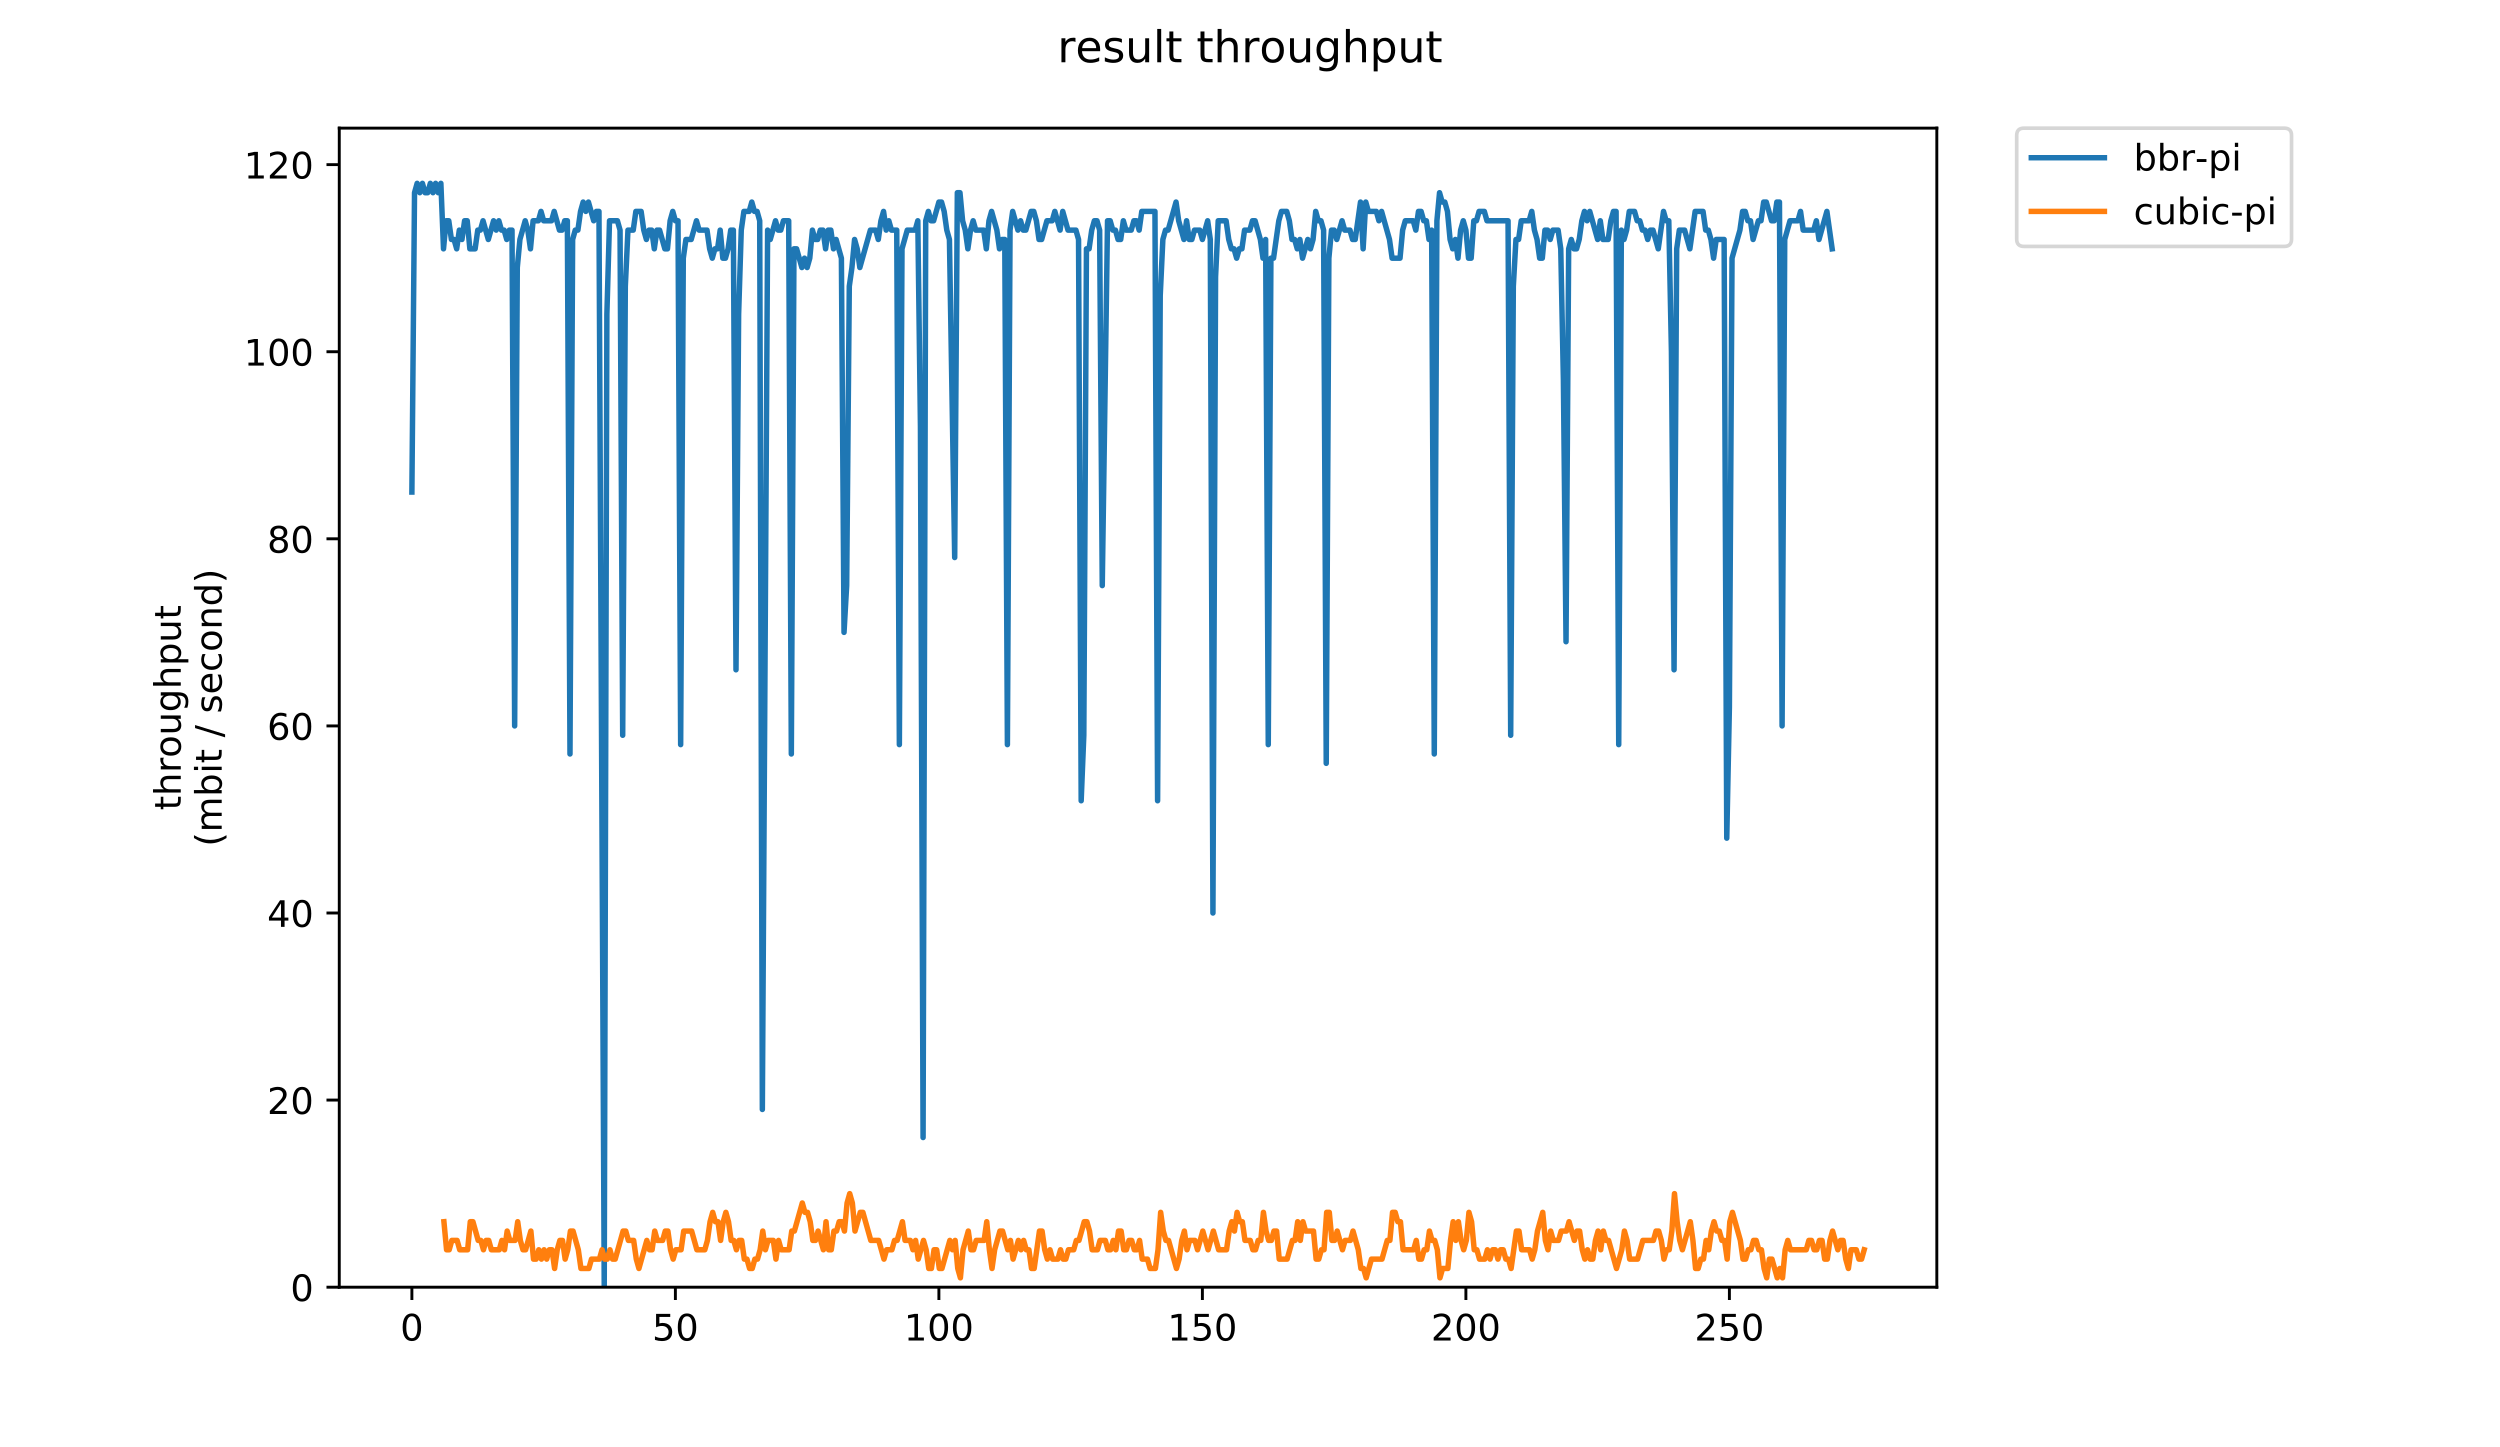 <?xml version="1.0" encoding="utf-8" standalone="no"?>
<!DOCTYPE svg PUBLIC "-//W3C//DTD SVG 1.1//EN"
  "http://www.w3.org/Graphics/SVG/1.1/DTD/svg11.dtd">
<!-- Created with matplotlib (https://matplotlib.org/) -->
<svg height="396pt" version="1.1" viewBox="0 0 684 396" width="684pt" xmlns="http://www.w3.org/2000/svg" xmlns:xlink="http://www.w3.org/1999/xlink">
 <defs>
  <style type="text/css">
*{stroke-linecap:butt;stroke-linejoin:round;}
  </style>
 </defs>
 <g id="figure_1">
  <g id="patch_1">
   <path d="M 0 396 
L 684 396 
L 684 0 
L 0 0 
z
" style="fill:#ffffff;"/>
  </g>
  <g id="axes_1">
   <g id="patch_2">
    <path d="M 92.824 352.174 
L 529.913 352.174 
L 529.913 35.062 
L 92.824 35.062 
z
" style="fill:#ffffff;"/>
   </g>
   <g id="matplotlib.axis_1">
    <g id="xtick_1">
     <g id="line2d_1">
      <defs>
       <path d="M 0 0 
L 0 3.5 
" id="m9942df1cc3" style="stroke:#000000;stroke-width:0.8;"/>
      </defs>
      <g>
       <use style="stroke:#000000;stroke-width:0.8;" x="112.692" xlink:href="#m9942df1cc3" y="352.174"/>
      </g>
     </g>
     <g id="text_1">
      <!-- 0 -->
      <defs>
       <path d="M 31.781 66.406 
Q 24.172 66.406 20.328 58.906 
Q 16.5 51.422 16.5 36.375 
Q 16.5 21.391 20.328 13.891 
Q 24.172 6.391 31.781 6.391 
Q 39.453 6.391 43.281 13.891 
Q 47.125 21.391 47.125 36.375 
Q 47.125 51.422 43.281 58.906 
Q 39.453 66.406 31.781 66.406 
z
M 31.781 74.219 
Q 44.047 74.219 50.516 64.516 
Q 56.984 54.828 56.984 36.375 
Q 56.984 17.969 50.516 8.266 
Q 44.047 -1.422 31.781 -1.422 
Q 19.531 -1.422 13.062 8.266 
Q 6.594 17.969 6.594 36.375 
Q 6.594 54.828 13.062 64.516 
Q 19.531 74.219 31.781 74.219 
z
" id="DejaVuSans-48"/>
      </defs>
      <g transform="translate(109.51 366.773)scale(0.1 -0.1)">
       <use xlink:href="#DejaVuSans-48"/>
      </g>
     </g>
    </g>
    <g id="xtick_2">
     <g id="line2d_2">
      <g>
       <use style="stroke:#000000;stroke-width:0.8;" x="184.786" xlink:href="#m9942df1cc3" y="352.174"/>
      </g>
     </g>
     <g id="text_2">
      <!-- 50 -->
      <defs>
       <path d="M 10.797 72.906 
L 49.516 72.906 
L 49.516 64.594 
L 19.828 64.594 
L 19.828 46.734 
Q 21.969 47.469 24.109 47.828 
Q 26.266 48.188 28.422 48.188 
Q 40.625 48.188 47.75 41.5 
Q 54.891 34.812 54.891 23.391 
Q 54.891 11.625 47.562 5.094 
Q 40.234 -1.422 26.906 -1.422 
Q 22.312 -1.422 17.547 -0.641 
Q 12.797 0.141 7.719 1.703 
L 7.719 11.625 
Q 12.109 9.234 16.797 8.062 
Q 21.484 6.891 26.703 6.891 
Q 35.156 6.891 40.078 11.328 
Q 45.016 15.766 45.016 23.391 
Q 45.016 31 40.078 35.438 
Q 35.156 39.891 26.703 39.891 
Q 22.75 39.891 18.812 39.016 
Q 14.891 38.141 10.797 36.281 
z
" id="DejaVuSans-53"/>
      </defs>
      <g transform="translate(178.423 366.773)scale(0.1 -0.1)">
       <use xlink:href="#DejaVuSans-53"/>
       <use x="63.623" xlink:href="#DejaVuSans-48"/>
      </g>
     </g>
    </g>
    <g id="xtick_3">
     <g id="line2d_3">
      <g>
       <use style="stroke:#000000;stroke-width:0.8;" x="256.88" xlink:href="#m9942df1cc3" y="352.174"/>
      </g>
     </g>
     <g id="text_3">
      <!-- 100 -->
      <defs>
       <path d="M 12.406 8.297 
L 28.516 8.297 
L 28.516 63.922 
L 10.984 60.406 
L 10.984 69.391 
L 28.422 72.906 
L 38.281 72.906 
L 38.281 8.297 
L 54.391 8.297 
L 54.391 0 
L 12.406 0 
z
" id="DejaVuSans-49"/>
      </defs>
      <g transform="translate(247.336 366.773)scale(0.1 -0.1)">
       <use xlink:href="#DejaVuSans-49"/>
       <use x="63.623" xlink:href="#DejaVuSans-48"/>
       <use x="127.246" xlink:href="#DejaVuSans-48"/>
      </g>
     </g>
    </g>
    <g id="xtick_4">
     <g id="line2d_4">
      <g>
       <use style="stroke:#000000;stroke-width:0.8;" x="328.974" xlink:href="#m9942df1cc3" y="352.174"/>
      </g>
     </g>
     <g id="text_4">
      <!-- 150 -->
      <g transform="translate(319.43 366.773)scale(0.1 -0.1)">
       <use xlink:href="#DejaVuSans-49"/>
       <use x="63.623" xlink:href="#DejaVuSans-53"/>
       <use x="127.246" xlink:href="#DejaVuSans-48"/>
      </g>
     </g>
    </g>
    <g id="xtick_5">
     <g id="line2d_5">
      <g>
       <use style="stroke:#000000;stroke-width:0.8;" x="401.068" xlink:href="#m9942df1cc3" y="352.174"/>
      </g>
     </g>
     <g id="text_5">
      <!-- 200 -->
      <defs>
       <path d="M 19.188 8.297 
L 53.609 8.297 
L 53.609 0 
L 7.328 0 
L 7.328 8.297 
Q 12.938 14.109 22.625 23.891 
Q 32.328 33.688 34.812 36.531 
Q 39.547 41.844 41.422 45.531 
Q 43.312 49.219 43.312 52.781 
Q 43.312 58.594 39.234 62.25 
Q 35.156 65.922 28.609 65.922 
Q 23.969 65.922 18.812 64.312 
Q 13.672 62.703 7.812 59.422 
L 7.812 69.391 
Q 13.766 71.781 18.938 73 
Q 24.125 74.219 28.422 74.219 
Q 39.75 74.219 46.484 68.547 
Q 53.219 62.891 53.219 53.422 
Q 53.219 48.922 51.531 44.891 
Q 49.859 40.875 45.406 35.406 
Q 44.188 33.984 37.641 27.219 
Q 31.109 20.453 19.188 8.297 
z
" id="DejaVuSans-50"/>
      </defs>
      <g transform="translate(391.524 366.773)scale(0.1 -0.1)">
       <use xlink:href="#DejaVuSans-50"/>
       <use x="63.623" xlink:href="#DejaVuSans-48"/>
       <use x="127.246" xlink:href="#DejaVuSans-48"/>
      </g>
     </g>
    </g>
    <g id="xtick_6">
     <g id="line2d_6">
      <g>
       <use style="stroke:#000000;stroke-width:0.8;" x="473.162" xlink:href="#m9942df1cc3" y="352.174"/>
      </g>
     </g>
     <g id="text_6">
      <!-- 250 -->
      <g transform="translate(463.618 366.773)scale(0.1 -0.1)">
       <use xlink:href="#DejaVuSans-50"/>
       <use x="63.623" xlink:href="#DejaVuSans-53"/>
       <use x="127.246" xlink:href="#DejaVuSans-48"/>
      </g>
     </g>
    </g>
   </g>
   <g id="matplotlib.axis_2">
    <g id="ytick_1">
     <g id="line2d_7">
      <defs>
       <path d="M 0 0 
L -3.5 0 
" id="m843f887c8d" style="stroke:#000000;stroke-width:0.8;"/>
      </defs>
      <g>
       <use style="stroke:#000000;stroke-width:0.8;" x="92.824" xlink:href="#m843f887c8d" y="352.174"/>
      </g>
     </g>
     <g id="text_7">
      <!-- 0 -->
      <g transform="translate(79.461 355.973)scale(0.1 -0.1)">
       <use xlink:href="#DejaVuSans-48"/>
      </g>
     </g>
    </g>
    <g id="ytick_2">
     <g id="line2d_8">
      <g>
       <use style="stroke:#000000;stroke-width:0.8;" x="92.824" xlink:href="#m843f887c8d" y="300.986"/>
      </g>
     </g>
     <g id="text_8">
      <!-- 20 -->
      <g transform="translate(73.099 304.785)scale(0.1 -0.1)">
       <use xlink:href="#DejaVuSans-50"/>
       <use x="63.623" xlink:href="#DejaVuSans-48"/>
      </g>
     </g>
    </g>
    <g id="ytick_3">
     <g id="line2d_9">
      <g>
       <use style="stroke:#000000;stroke-width:0.8;" x="92.824" xlink:href="#m843f887c8d" y="249.798"/>
      </g>
     </g>
     <g id="text_9">
      <!-- 40 -->
      <defs>
       <path d="M 37.797 64.312 
L 12.891 25.391 
L 37.797 25.391 
z
M 35.203 72.906 
L 47.609 72.906 
L 47.609 25.391 
L 58.016 25.391 
L 58.016 17.188 
L 47.609 17.188 
L 47.609 0 
L 37.797 0 
L 37.797 17.188 
L 4.891 17.188 
L 4.891 26.703 
z
" id="DejaVuSans-52"/>
      </defs>
      <g transform="translate(73.099 253.597)scale(0.1 -0.1)">
       <use xlink:href="#DejaVuSans-52"/>
       <use x="63.623" xlink:href="#DejaVuSans-48"/>
      </g>
     </g>
    </g>
    <g id="ytick_4">
     <g id="line2d_10">
      <g>
       <use style="stroke:#000000;stroke-width:0.8;" x="92.824" xlink:href="#m843f887c8d" y="198.609"/>
      </g>
     </g>
     <g id="text_10">
      <!-- 60 -->
      <defs>
       <path d="M 33.016 40.375 
Q 26.375 40.375 22.484 35.828 
Q 18.609 31.297 18.609 23.391 
Q 18.609 15.531 22.484 10.953 
Q 26.375 6.391 33.016 6.391 
Q 39.656 6.391 43.531 10.953 
Q 47.406 15.531 47.406 23.391 
Q 47.406 31.297 43.531 35.828 
Q 39.656 40.375 33.016 40.375 
z
M 52.594 71.297 
L 52.594 62.312 
Q 48.875 64.062 45.094 64.984 
Q 41.312 65.922 37.594 65.922 
Q 27.828 65.922 22.672 59.328 
Q 17.531 52.734 16.797 39.406 
Q 19.672 43.656 24.016 45.922 
Q 28.375 48.188 33.594 48.188 
Q 44.578 48.188 50.953 41.516 
Q 57.328 34.859 57.328 23.391 
Q 57.328 12.156 50.688 5.359 
Q 44.047 -1.422 33.016 -1.422 
Q 20.359 -1.422 13.672 8.266 
Q 6.984 17.969 6.984 36.375 
Q 6.984 53.656 15.188 63.938 
Q 23.391 74.219 37.203 74.219 
Q 40.922 74.219 44.703 73.484 
Q 48.484 72.75 52.594 71.297 
z
" id="DejaVuSans-54"/>
      </defs>
      <g transform="translate(73.099 202.408)scale(0.1 -0.1)">
       <use xlink:href="#DejaVuSans-54"/>
       <use x="63.623" xlink:href="#DejaVuSans-48"/>
      </g>
     </g>
    </g>
    <g id="ytick_5">
     <g id="line2d_11">
      <g>
       <use style="stroke:#000000;stroke-width:0.8;" x="92.824" xlink:href="#m843f887c8d" y="147.421"/>
      </g>
     </g>
     <g id="text_11">
      <!-- 80 -->
      <defs>
       <path d="M 31.781 34.625 
Q 24.75 34.625 20.719 30.859 
Q 16.703 27.094 16.703 20.516 
Q 16.703 13.922 20.719 10.156 
Q 24.75 6.391 31.781 6.391 
Q 38.812 6.391 42.859 10.172 
Q 46.922 13.969 46.922 20.516 
Q 46.922 27.094 42.891 30.859 
Q 38.875 34.625 31.781 34.625 
z
M 21.922 38.812 
Q 15.578 40.375 12.031 44.719 
Q 8.5 49.078 8.5 55.328 
Q 8.5 64.062 14.719 69.141 
Q 20.953 74.219 31.781 74.219 
Q 42.672 74.219 48.875 69.141 
Q 55.078 64.062 55.078 55.328 
Q 55.078 49.078 51.531 44.719 
Q 48 40.375 41.703 38.812 
Q 48.828 37.156 52.797 32.312 
Q 56.781 27.484 56.781 20.516 
Q 56.781 9.906 50.312 4.234 
Q 43.844 -1.422 31.781 -1.422 
Q 19.734 -1.422 13.25 4.234 
Q 6.781 9.906 6.781 20.516 
Q 6.781 27.484 10.781 32.312 
Q 14.797 37.156 21.922 38.812 
z
M 18.312 54.391 
Q 18.312 48.734 21.844 45.562 
Q 25.391 42.391 31.781 42.391 
Q 38.141 42.391 41.719 45.562 
Q 45.312 48.734 45.312 54.391 
Q 45.312 60.062 41.719 63.234 
Q 38.141 66.406 31.781 66.406 
Q 25.391 66.406 21.844 63.234 
Q 18.312 60.062 18.312 54.391 
z
" id="DejaVuSans-56"/>
      </defs>
      <g transform="translate(73.099 151.22)scale(0.1 -0.1)">
       <use xlink:href="#DejaVuSans-56"/>
       <use x="63.623" xlink:href="#DejaVuSans-48"/>
      </g>
     </g>
    </g>
    <g id="ytick_6">
     <g id="line2d_12">
      <g>
       <use style="stroke:#000000;stroke-width:0.8;" x="92.824" xlink:href="#m843f887c8d" y="96.233"/>
      </g>
     </g>
     <g id="text_12">
      <!-- 100 -->
      <g transform="translate(66.736 100.032)scale(0.1 -0.1)">
       <use xlink:href="#DejaVuSans-49"/>
       <use x="63.623" xlink:href="#DejaVuSans-48"/>
       <use x="127.246" xlink:href="#DejaVuSans-48"/>
      </g>
     </g>
    </g>
    <g id="ytick_7">
     <g id="line2d_13">
      <g>
       <use style="stroke:#000000;stroke-width:0.8;" x="92.824" xlink:href="#m843f887c8d" y="45.044"/>
      </g>
     </g>
     <g id="text_13">
      <!-- 120 -->
      <g transform="translate(66.736 48.843)scale(0.1 -0.1)">
       <use xlink:href="#DejaVuSans-49"/>
       <use x="63.623" xlink:href="#DejaVuSans-50"/>
       <use x="127.246" xlink:href="#DejaVuSans-48"/>
      </g>
     </g>
    </g>
    <g id="text_14">
     <!-- throughput -->
     <defs>
      <path d="M 18.312 70.219 
L 18.312 54.688 
L 36.812 54.688 
L 36.812 47.703 
L 18.312 47.703 
L 18.312 18.016 
Q 18.312 11.328 20.141 9.422 
Q 21.969 7.516 27.594 7.516 
L 36.812 7.516 
L 36.812 0 
L 27.594 0 
Q 17.188 0 13.234 3.875 
Q 9.281 7.766 9.281 18.016 
L 9.281 47.703 
L 2.688 47.703 
L 2.688 54.688 
L 9.281 54.688 
L 9.281 70.219 
z
" id="DejaVuSans-116"/>
      <path d="M 54.891 33.016 
L 54.891 0 
L 45.906 0 
L 45.906 32.719 
Q 45.906 40.484 42.875 44.328 
Q 39.844 48.188 33.797 48.188 
Q 26.516 48.188 22.312 43.547 
Q 18.109 38.922 18.109 30.906 
L 18.109 0 
L 9.078 0 
L 9.078 75.984 
L 18.109 75.984 
L 18.109 46.188 
Q 21.344 51.125 25.703 53.562 
Q 30.078 56 35.797 56 
Q 45.219 56 50.047 50.172 
Q 54.891 44.344 54.891 33.016 
z
" id="DejaVuSans-104"/>
      <path d="M 41.109 46.297 
Q 39.594 47.172 37.812 47.578 
Q 36.031 48 33.891 48 
Q 26.266 48 22.188 43.047 
Q 18.109 38.094 18.109 28.812 
L 18.109 0 
L 9.078 0 
L 9.078 54.688 
L 18.109 54.688 
L 18.109 46.188 
Q 20.953 51.172 25.484 53.578 
Q 30.031 56 36.531 56 
Q 37.453 56 38.578 55.875 
Q 39.703 55.766 41.062 55.516 
z
" id="DejaVuSans-114"/>
      <path d="M 30.609 48.391 
Q 23.391 48.391 19.188 42.75 
Q 14.984 37.109 14.984 27.297 
Q 14.984 17.484 19.156 11.844 
Q 23.344 6.203 30.609 6.203 
Q 37.797 6.203 41.984 11.859 
Q 46.188 17.531 46.188 27.297 
Q 46.188 37.016 41.984 42.703 
Q 37.797 48.391 30.609 48.391 
z
M 30.609 56 
Q 42.328 56 49.016 48.375 
Q 55.719 40.766 55.719 27.297 
Q 55.719 13.875 49.016 6.219 
Q 42.328 -1.422 30.609 -1.422 
Q 18.844 -1.422 12.172 6.219 
Q 5.516 13.875 5.516 27.297 
Q 5.516 40.766 12.172 48.375 
Q 18.844 56 30.609 56 
z
" id="DejaVuSans-111"/>
      <path d="M 8.5 21.578 
L 8.5 54.688 
L 17.484 54.688 
L 17.484 21.922 
Q 17.484 14.156 20.5 10.266 
Q 23.531 6.391 29.594 6.391 
Q 36.859 6.391 41.078 11.031 
Q 45.312 15.672 45.312 23.688 
L 45.312 54.688 
L 54.297 54.688 
L 54.297 0 
L 45.312 0 
L 45.312 8.406 
Q 42.047 3.422 37.719 1 
Q 33.406 -1.422 27.688 -1.422 
Q 18.266 -1.422 13.375 4.438 
Q 8.5 10.297 8.5 21.578 
z
M 31.109 56 
z
" id="DejaVuSans-117"/>
      <path d="M 45.406 27.984 
Q 45.406 37.75 41.375 43.109 
Q 37.359 48.484 30.078 48.484 
Q 22.859 48.484 18.828 43.109 
Q 14.797 37.75 14.797 27.984 
Q 14.797 18.266 18.828 12.891 
Q 22.859 7.516 30.078 7.516 
Q 37.359 7.516 41.375 12.891 
Q 45.406 18.266 45.406 27.984 
z
M 54.391 6.781 
Q 54.391 -7.172 48.188 -13.984 
Q 42 -20.797 29.203 -20.797 
Q 24.469 -20.797 20.266 -20.094 
Q 16.062 -19.391 12.109 -17.922 
L 12.109 -9.188 
Q 16.062 -11.328 19.922 -12.344 
Q 23.781 -13.375 27.781 -13.375 
Q 36.625 -13.375 41.016 -8.766 
Q 45.406 -4.156 45.406 5.172 
L 45.406 9.625 
Q 42.625 4.781 38.281 2.391 
Q 33.938 0 27.875 0 
Q 17.828 0 11.672 7.656 
Q 5.516 15.328 5.516 27.984 
Q 5.516 40.672 11.672 48.328 
Q 17.828 56 27.875 56 
Q 33.938 56 38.281 53.609 
Q 42.625 51.219 45.406 46.391 
L 45.406 54.688 
L 54.391 54.688 
z
" id="DejaVuSans-103"/>
      <path d="M 18.109 8.203 
L 18.109 -20.797 
L 9.078 -20.797 
L 9.078 54.688 
L 18.109 54.688 
L 18.109 46.391 
Q 20.953 51.266 25.266 53.625 
Q 29.594 56 35.594 56 
Q 45.562 56 51.781 48.094 
Q 58.016 40.188 58.016 27.297 
Q 58.016 14.406 51.781 6.484 
Q 45.562 -1.422 35.594 -1.422 
Q 29.594 -1.422 25.266 0.953 
Q 20.953 3.328 18.109 8.203 
z
M 48.688 27.297 
Q 48.688 37.203 44.609 42.844 
Q 40.531 48.484 33.406 48.484 
Q 26.266 48.484 22.188 42.844 
Q 18.109 37.203 18.109 27.297 
Q 18.109 17.391 22.188 11.75 
Q 26.266 6.109 33.406 6.109 
Q 40.531 6.109 44.609 11.75 
Q 48.688 17.391 48.688 27.297 
z
" id="DejaVuSans-112"/>
     </defs>
     <g transform="translate(49.459 221.675)rotate(-90)scale(0.1 -0.1)">
      <use xlink:href="#DejaVuSans-116"/>
      <use x="39.209" xlink:href="#DejaVuSans-104"/>
      <use x="102.588" xlink:href="#DejaVuSans-114"/>
      <use x="143.67" xlink:href="#DejaVuSans-111"/>
      <use x="204.852" xlink:href="#DejaVuSans-117"/>
      <use x="268.23" xlink:href="#DejaVuSans-103"/>
      <use x="331.707" xlink:href="#DejaVuSans-104"/>
      <use x="395.086" xlink:href="#DejaVuSans-112"/>
      <use x="458.562" xlink:href="#DejaVuSans-117"/>
      <use x="521.941" xlink:href="#DejaVuSans-116"/>
     </g>
     <!-- (mbit / second) -->
     <defs>
      <path d="M 31 75.875 
Q 24.469 64.656 21.281 53.656 
Q 18.109 42.672 18.109 31.391 
Q 18.109 20.125 21.312 9.062 
Q 24.516 -2 31 -13.188 
L 23.188 -13.188 
Q 15.875 -1.703 12.234 9.375 
Q 8.594 20.453 8.594 31.391 
Q 8.594 42.281 12.203 53.312 
Q 15.828 64.359 23.188 75.875 
z
" id="DejaVuSans-40"/>
      <path d="M 52 44.188 
Q 55.375 50.25 60.062 53.125 
Q 64.75 56 71.094 56 
Q 79.641 56 84.281 50.016 
Q 88.922 44.047 88.922 33.016 
L 88.922 0 
L 79.891 0 
L 79.891 32.719 
Q 79.891 40.578 77.094 44.375 
Q 74.312 48.188 68.609 48.188 
Q 61.625 48.188 57.562 43.547 
Q 53.516 38.922 53.516 30.906 
L 53.516 0 
L 44.484 0 
L 44.484 32.719 
Q 44.484 40.625 41.703 44.406 
Q 38.922 48.188 33.109 48.188 
Q 26.219 48.188 22.156 43.531 
Q 18.109 38.875 18.109 30.906 
L 18.109 0 
L 9.078 0 
L 9.078 54.688 
L 18.109 54.688 
L 18.109 46.188 
Q 21.188 51.219 25.484 53.609 
Q 29.781 56 35.688 56 
Q 41.656 56 45.828 52.969 
Q 50 49.953 52 44.188 
z
" id="DejaVuSans-109"/>
      <path d="M 48.688 27.297 
Q 48.688 37.203 44.609 42.844 
Q 40.531 48.484 33.406 48.484 
Q 26.266 48.484 22.188 42.844 
Q 18.109 37.203 18.109 27.297 
Q 18.109 17.391 22.188 11.75 
Q 26.266 6.109 33.406 6.109 
Q 40.531 6.109 44.609 11.75 
Q 48.688 17.391 48.688 27.297 
z
M 18.109 46.391 
Q 20.953 51.266 25.266 53.625 
Q 29.594 56 35.594 56 
Q 45.562 56 51.781 48.094 
Q 58.016 40.188 58.016 27.297 
Q 58.016 14.406 51.781 6.484 
Q 45.562 -1.422 35.594 -1.422 
Q 29.594 -1.422 25.266 0.953 
Q 20.953 3.328 18.109 8.203 
L 18.109 0 
L 9.078 0 
L 9.078 75.984 
L 18.109 75.984 
z
" id="DejaVuSans-98"/>
      <path d="M 9.422 54.688 
L 18.406 54.688 
L 18.406 0 
L 9.422 0 
z
M 9.422 75.984 
L 18.406 75.984 
L 18.406 64.594 
L 9.422 64.594 
z
" id="DejaVuSans-105"/>
      <path id="DejaVuSans-32"/>
      <path d="M 25.391 72.906 
L 33.688 72.906 
L 8.297 -9.281 
L 0 -9.281 
z
" id="DejaVuSans-47"/>
      <path d="M 44.281 53.078 
L 44.281 44.578 
Q 40.484 46.531 36.375 47.5 
Q 32.281 48.484 27.875 48.484 
Q 21.188 48.484 17.844 46.438 
Q 14.5 44.391 14.5 40.281 
Q 14.5 37.156 16.891 35.375 
Q 19.281 33.594 26.516 31.984 
L 29.594 31.297 
Q 39.156 29.25 43.188 25.516 
Q 47.219 21.781 47.219 15.094 
Q 47.219 7.469 41.188 3.016 
Q 35.156 -1.422 24.609 -1.422 
Q 20.219 -1.422 15.453 -0.562 
Q 10.688 0.297 5.422 2 
L 5.422 11.281 
Q 10.406 8.688 15.234 7.391 
Q 20.062 6.109 24.812 6.109 
Q 31.156 6.109 34.562 8.281 
Q 37.984 10.453 37.984 14.406 
Q 37.984 18.062 35.516 20.016 
Q 33.062 21.969 24.703 23.781 
L 21.578 24.516 
Q 13.234 26.266 9.516 29.906 
Q 5.812 33.547 5.812 39.891 
Q 5.812 47.609 11.281 51.797 
Q 16.75 56 26.812 56 
Q 31.781 56 36.172 55.266 
Q 40.578 54.547 44.281 53.078 
z
" id="DejaVuSans-115"/>
      <path d="M 56.203 29.594 
L 56.203 25.203 
L 14.891 25.203 
Q 15.484 15.922 20.484 11.062 
Q 25.484 6.203 34.422 6.203 
Q 39.594 6.203 44.453 7.469 
Q 49.312 8.734 54.109 11.281 
L 54.109 2.781 
Q 49.266 0.734 44.188 -0.344 
Q 39.109 -1.422 33.891 -1.422 
Q 20.797 -1.422 13.156 6.188 
Q 5.516 13.812 5.516 26.812 
Q 5.516 40.234 12.766 48.109 
Q 20.016 56 32.328 56 
Q 43.359 56 49.781 48.891 
Q 56.203 41.797 56.203 29.594 
z
M 47.219 32.234 
Q 47.125 39.594 43.094 43.984 
Q 39.062 48.391 32.422 48.391 
Q 24.906 48.391 20.391 44.141 
Q 15.875 39.891 15.188 32.172 
z
" id="DejaVuSans-101"/>
      <path d="M 48.781 52.594 
L 48.781 44.188 
Q 44.969 46.297 41.141 47.344 
Q 37.312 48.391 33.406 48.391 
Q 24.656 48.391 19.812 42.844 
Q 14.984 37.312 14.984 27.297 
Q 14.984 17.281 19.812 11.734 
Q 24.656 6.203 33.406 6.203 
Q 37.312 6.203 41.141 7.25 
Q 44.969 8.297 48.781 10.406 
L 48.781 2.094 
Q 45.016 0.344 40.984 -0.531 
Q 36.969 -1.422 32.422 -1.422 
Q 20.062 -1.422 12.781 6.344 
Q 5.516 14.109 5.516 27.297 
Q 5.516 40.672 12.859 48.328 
Q 20.219 56 33.016 56 
Q 37.156 56 41.109 55.141 
Q 45.062 54.297 48.781 52.594 
z
" id="DejaVuSans-99"/>
      <path d="M 54.891 33.016 
L 54.891 0 
L 45.906 0 
L 45.906 32.719 
Q 45.906 40.484 42.875 44.328 
Q 39.844 48.188 33.797 48.188 
Q 26.516 48.188 22.312 43.547 
Q 18.109 38.922 18.109 30.906 
L 18.109 0 
L 9.078 0 
L 9.078 54.688 
L 18.109 54.688 
L 18.109 46.188 
Q 21.344 51.125 25.703 53.562 
Q 30.078 56 35.797 56 
Q 45.219 56 50.047 50.172 
Q 54.891 44.344 54.891 33.016 
z
" id="DejaVuSans-110"/>
      <path d="M 45.406 46.391 
L 45.406 75.984 
L 54.391 75.984 
L 54.391 0 
L 45.406 0 
L 45.406 8.203 
Q 42.578 3.328 38.25 0.953 
Q 33.938 -1.422 27.875 -1.422 
Q 17.969 -1.422 11.734 6.484 
Q 5.516 14.406 5.516 27.297 
Q 5.516 40.188 11.734 48.094 
Q 17.969 56 27.875 56 
Q 33.938 56 38.25 53.625 
Q 42.578 51.266 45.406 46.391 
z
M 14.797 27.297 
Q 14.797 17.391 18.875 11.75 
Q 22.953 6.109 30.078 6.109 
Q 37.203 6.109 41.297 11.75 
Q 45.406 17.391 45.406 27.297 
Q 45.406 37.203 41.297 42.844 
Q 37.203 48.484 30.078 48.484 
Q 22.953 48.484 18.875 42.844 
Q 14.797 37.203 14.797 27.297 
z
" id="DejaVuSans-100"/>
      <path d="M 8.016 75.875 
L 15.828 75.875 
Q 23.141 64.359 26.781 53.312 
Q 30.422 42.281 30.422 31.391 
Q 30.422 20.453 26.781 9.375 
Q 23.141 -1.703 15.828 -13.188 
L 8.016 -13.188 
Q 14.5 -2 17.703 9.062 
Q 20.906 20.125 20.906 31.391 
Q 20.906 42.672 17.703 53.656 
Q 14.5 64.656 8.016 75.875 
z
" id="DejaVuSans-41"/>
     </defs>
     <g transform="translate(60.657 231.609)rotate(-90)scale(0.1 -0.1)">
      <use xlink:href="#DejaVuSans-40"/>
      <use x="39.014" xlink:href="#DejaVuSans-109"/>
      <use x="136.426" xlink:href="#DejaVuSans-98"/>
      <use x="199.902" xlink:href="#DejaVuSans-105"/>
      <use x="227.686" xlink:href="#DejaVuSans-116"/>
      <use x="266.895" xlink:href="#DejaVuSans-32"/>
      <use x="298.682" xlink:href="#DejaVuSans-47"/>
      <use x="332.373" xlink:href="#DejaVuSans-32"/>
      <use x="364.16" xlink:href="#DejaVuSans-115"/>
      <use x="416.26" xlink:href="#DejaVuSans-101"/>
      <use x="477.783" xlink:href="#DejaVuSans-99"/>
      <use x="532.764" xlink:href="#DejaVuSans-111"/>
      <use x="593.945" xlink:href="#DejaVuSans-110"/>
      <use x="657.324" xlink:href="#DejaVuSans-100"/>
      <use x="720.801" xlink:href="#DejaVuSans-41"/>
     </g>
    </g>
   </g>
   <g id="line2d_14">
    <path clip-path="url(#p0eb60e7bb1)" d="M 112.692 134.624 
L 113.413 52.722 
L 114.133 50.163 
L 114.854 52.722 
L 115.575 50.163 
L 116.296 52.722 
L 117.017 52.722 
L 117.738 50.163 
L 118.459 52.722 
L 119.18 50.163 
L 119.901 52.722 
L 120.622 50.163 
L 121.343 68.079 
L 122.064 60.401 
L 122.785 60.401 
L 123.506 65.52 
L 124.227 65.52 
L 124.948 68.079 
L 125.669 62.96 
L 126.389 65.52 
L 127.11 60.401 
L 127.831 60.401 
L 128.552 68.079 
L 129.994 68.079 
L 130.715 62.96 
L 131.436 62.96 
L 132.157 60.401 
L 133.599 65.52 
L 135.041 60.401 
L 135.762 62.96 
L 136.483 60.401 
L 137.204 62.96 
L 137.925 62.96 
L 138.645 65.52 
L 139.366 62.96 
L 140.087 62.96 
L 140.808 198.609 
L 141.529 73.198 
L 142.25 65.52 
L 143.692 60.401 
L 144.413 62.96 
L 145.134 68.079 
L 145.855 60.401 
L 147.297 60.401 
L 148.018 57.841 
L 148.739 60.401 
L 150.901 60.401 
L 151.622 57.841 
L 153.064 62.96 
L 153.785 62.96 
L 154.506 60.401 
L 155.227 60.401 
L 155.948 206.287 
L 156.669 65.52 
L 157.39 62.96 
L 158.111 62.96 
L 158.832 57.841 
L 159.553 55.282 
L 160.274 57.841 
L 160.995 55.282 
L 162.437 60.401 
L 163.157 57.841 
L 163.878 57.841 
L 165.32 352.174 
L 166.041 85.995 
L 166.762 60.401 
L 168.925 60.401 
L 169.646 62.96 
L 170.367 201.169 
L 171.088 78.317 
L 171.809 62.96 
L 173.251 62.96 
L 173.972 57.841 
L 175.413 57.841 
L 176.134 62.96 
L 176.855 65.52 
L 177.576 62.96 
L 178.297 62.96 
L 179.018 68.079 
L 179.739 62.96 
L 180.46 62.96 
L 181.902 68.079 
L 182.623 68.079 
L 183.344 60.401 
L 184.065 57.841 
L 184.786 60.401 
L 185.507 60.401 
L 186.228 203.728 
L 186.948 70.638 
L 187.669 65.52 
L 189.111 65.52 
L 190.553 60.401 
L 191.274 62.96 
L 193.437 62.96 
L 194.158 68.079 
L 194.879 70.638 
L 195.6 68.079 
L 196.321 68.079 
L 197.042 62.96 
L 197.763 70.638 
L 198.484 70.638 
L 199.204 68.079 
L 199.925 62.96 
L 200.646 62.96 
L 201.367 183.253 
L 202.088 85.995 
L 202.809 62.96 
L 203.53 57.841 
L 204.972 57.841 
L 205.693 55.282 
L 206.414 57.841 
L 207.135 57.841 
L 207.856 60.401 
L 208.577 303.545 
L 210.019 62.96 
L 210.74 65.52 
L 212.181 60.401 
L 212.902 62.96 
L 213.623 62.96 
L 214.344 60.401 
L 215.786 60.401 
L 216.507 206.287 
L 217.228 68.079 
L 217.949 68.079 
L 219.391 73.198 
L 220.112 70.638 
L 220.833 73.198 
L 221.554 70.638 
L 222.275 62.96 
L 222.996 65.52 
L 223.716 65.52 
L 224.437 62.96 
L 225.158 62.96 
L 225.879 68.079 
L 226.6 62.96 
L 227.321 62.96 
L 228.042 68.079 
L 228.763 65.52 
L 230.205 70.638 
L 230.926 173.015 
L 231.647 160.218 
L 232.368 78.317 
L 233.089 73.198 
L 233.81 65.52 
L 234.531 68.079 
L 235.252 73.198 
L 238.135 62.96 
L 239.577 62.96 
L 240.298 65.52 
L 241.019 60.401 
L 241.74 57.841 
L 242.461 62.96 
L 243.182 60.401 
L 243.903 62.96 
L 245.345 62.96 
L 246.066 203.728 
L 246.787 68.079 
L 248.228 62.96 
L 250.391 62.96 
L 251.112 60.401 
L 251.833 116.708 
L 252.554 311.224 
L 253.275 60.401 
L 253.996 57.841 
L 254.717 60.401 
L 255.438 60.401 
L 256.88 55.282 
L 257.601 55.282 
L 258.322 57.841 
L 259.043 62.96 
L 259.764 65.52 
L 261.205 152.54 
L 261.926 52.722 
L 262.647 52.722 
L 263.368 60.401 
L 264.089 62.96 
L 264.81 68.079 
L 265.531 62.96 
L 266.252 60.401 
L 266.973 62.96 
L 269.136 62.96 
L 269.857 68.079 
L 270.578 60.401 
L 271.299 57.841 
L 272.74 62.96 
L 273.461 68.079 
L 274.182 65.52 
L 274.903 65.52 
L 275.624 203.728 
L 276.345 62.96 
L 277.066 57.841 
L 278.508 62.96 
L 279.229 60.401 
L 279.95 62.96 
L 280.671 62.96 
L 282.113 57.841 
L 282.834 57.841 
L 283.555 60.401 
L 284.275 65.52 
L 284.996 65.52 
L 286.438 60.401 
L 287.88 60.401 
L 288.601 57.841 
L 290.043 62.96 
L 290.764 57.841 
L 292.206 62.96 
L 294.369 62.96 
L 295.09 65.52 
L 295.811 219.085 
L 296.531 201.169 
L 297.252 68.079 
L 297.973 68.079 
L 298.694 62.96 
L 299.415 60.401 
L 300.136 60.401 
L 300.857 62.96 
L 301.578 160.218 
L 303.02 60.401 
L 303.741 60.401 
L 304.462 62.96 
L 305.183 62.96 
L 305.904 65.52 
L 306.625 65.52 
L 307.346 60.401 
L 308.067 62.96 
L 309.508 62.96 
L 310.229 60.401 
L 310.95 60.401 
L 311.671 62.96 
L 312.392 57.841 
L 315.997 57.841 
L 316.718 219.085 
L 317.439 80.876 
L 318.16 65.52 
L 318.881 62.96 
L 319.602 62.96 
L 321.764 55.282 
L 322.485 60.401 
L 323.927 65.52 
L 324.648 60.401 
L 325.369 65.52 
L 326.09 65.52 
L 326.811 62.96 
L 328.253 62.96 
L 328.974 65.52 
L 330.416 60.401 
L 331.137 65.52 
L 331.858 249.798 
L 332.579 75.757 
L 333.299 60.401 
L 335.462 60.401 
L 336.183 65.52 
L 336.904 68.079 
L 337.625 68.079 
L 338.346 70.638 
L 339.067 68.079 
L 339.788 68.079 
L 340.509 62.96 
L 341.951 62.96 
L 342.672 60.401 
L 343.393 60.401 
L 344.835 65.52 
L 345.555 70.638 
L 346.276 65.52 
L 346.997 203.728 
L 347.718 70.638 
L 348.439 70.638 
L 349.881 60.401 
L 350.602 57.841 
L 352.044 57.841 
L 352.765 60.401 
L 353.486 65.52 
L 354.207 65.52 
L 354.928 68.079 
L 355.649 65.52 
L 356.37 70.638 
L 357.811 65.52 
L 358.532 68.079 
L 359.253 65.52 
L 359.974 57.841 
L 360.695 60.401 
L 361.416 60.401 
L 362.137 62.96 
L 362.858 208.847 
L 363.579 70.638 
L 364.3 62.96 
L 365.021 62.96 
L 365.742 65.52 
L 367.184 60.401 
L 367.905 62.96 
L 369.346 62.96 
L 370.067 65.52 
L 370.788 65.52 
L 372.23 55.282 
L 372.951 68.079 
L 373.672 55.282 
L 374.393 57.841 
L 376.556 57.841 
L 377.277 60.401 
L 377.998 57.841 
L 380.161 65.52 
L 380.882 70.638 
L 383.044 70.638 
L 383.765 62.96 
L 384.486 60.401 
L 386.649 60.401 
L 387.37 62.96 
L 388.091 57.841 
L 388.812 57.841 
L 389.533 60.401 
L 390.254 60.401 
L 390.975 65.52 
L 391.696 62.96 
L 392.417 206.287 
L 393.138 60.401 
L 393.858 52.722 
L 394.579 55.282 
L 395.3 55.282 
L 396.021 57.841 
L 396.742 65.52 
L 397.463 68.079 
L 398.184 65.52 
L 398.905 70.638 
L 399.626 62.96 
L 400.347 60.401 
L 401.068 62.96 
L 401.789 70.638 
L 402.51 70.638 
L 403.231 60.401 
L 403.952 60.401 
L 404.673 57.841 
L 406.114 57.841 
L 406.835 60.401 
L 412.603 60.401 
L 413.324 201.169 
L 414.045 78.317 
L 414.766 65.52 
L 415.487 65.52 
L 416.208 60.401 
L 418.37 60.401 
L 419.091 57.841 
L 419.812 62.96 
L 420.533 65.52 
L 421.254 70.638 
L 421.975 70.638 
L 422.696 62.96 
L 423.417 62.96 
L 424.138 65.52 
L 424.859 62.96 
L 426.301 62.96 
L 427.022 68.079 
L 427.743 103.911 
L 428.464 175.574 
L 429.185 68.079 
L 429.906 65.52 
L 430.626 68.079 
L 431.347 68.079 
L 432.068 65.52 
L 432.789 60.401 
L 433.51 57.841 
L 434.231 60.401 
L 434.952 57.841 
L 437.115 65.52 
L 437.836 60.401 
L 438.557 65.52 
L 439.999 65.52 
L 440.72 60.401 
L 441.441 57.841 
L 442.162 57.841 
L 442.882 203.728 
L 443.603 62.96 
L 444.324 65.52 
L 445.045 62.96 
L 445.766 57.841 
L 447.208 57.841 
L 447.929 60.401 
L 448.65 60.401 
L 449.371 62.96 
L 450.092 62.96 
L 450.813 65.52 
L 451.534 62.96 
L 452.255 62.96 
L 453.697 68.079 
L 455.138 57.841 
L 455.859 60.401 
L 456.58 60.401 
L 457.301 96.233 
L 458.022 183.253 
L 458.743 68.079 
L 459.464 62.96 
L 460.906 62.96 
L 462.348 68.079 
L 463.79 57.841 
L 465.953 57.841 
L 466.673 62.96 
L 467.394 62.96 
L 468.115 65.52 
L 468.836 70.638 
L 469.557 65.52 
L 471.72 65.52 
L 472.441 229.322 
L 473.162 193.49 
L 473.883 70.638 
L 476.046 62.96 
L 476.767 57.841 
L 477.488 57.841 
L 478.209 60.401 
L 478.929 60.401 
L 479.65 65.52 
L 481.092 60.401 
L 481.813 60.401 
L 482.534 55.282 
L 483.255 55.282 
L 484.697 60.401 
L 485.418 60.401 
L 486.139 55.282 
L 486.86 55.282 
L 487.581 198.609 
L 488.302 65.52 
L 489.744 60.401 
L 491.906 60.401 
L 492.627 57.841 
L 493.348 62.96 
L 496.232 62.96 
L 496.953 60.401 
L 497.674 65.52 
L 499.837 57.841 
L 501.279 68.079 
L 501.279 68.079 
" style="fill:none;stroke:#1f77b4;stroke-linecap:square;stroke-width:1.5;"/>
   </g>
   <g id="line2d_15">
    <path clip-path="url(#p0eb60e7bb1)" d="M 121.458 334.258 
L 122.179 341.937 
L 122.9 341.937 
L 123.621 339.377 
L 125.063 339.377 
L 125.784 341.937 
L 127.947 341.937 
L 128.668 334.258 
L 129.389 334.258 
L 130.83 339.377 
L 131.551 339.377 
L 132.272 341.937 
L 132.993 339.377 
L 133.714 339.377 
L 134.435 341.937 
L 136.598 341.937 
L 137.319 339.377 
L 138.04 341.937 
L 138.761 336.818 
L 139.482 339.377 
L 140.924 339.377 
L 141.645 334.258 
L 142.366 339.377 
L 143.086 341.937 
L 143.807 341.937 
L 145.249 336.818 
L 145.97 344.496 
L 146.691 344.496 
L 147.412 341.937 
L 148.133 344.496 
L 148.854 341.937 
L 149.575 344.496 
L 150.296 341.937 
L 151.017 341.937 
L 151.738 347.055 
L 152.459 341.937 
L 153.18 339.377 
L 153.901 339.377 
L 154.622 344.496 
L 155.342 341.937 
L 156.063 336.818 
L 156.784 336.818 
L 158.226 341.937 
L 158.947 347.055 
L 161.11 347.055 
L 161.831 344.496 
L 163.994 344.496 
L 164.715 341.937 
L 165.436 344.496 
L 166.157 344.496 
L 166.877 341.937 
L 167.598 344.496 
L 168.319 344.496 
L 170.482 336.818 
L 171.203 336.818 
L 171.924 339.377 
L 173.366 339.377 
L 174.087 344.496 
L 174.808 347.055 
L 176.971 339.377 
L 177.692 341.937 
L 178.413 341.937 
L 179.133 336.818 
L 179.854 339.377 
L 181.296 339.377 
L 182.017 336.818 
L 182.738 336.818 
L 183.459 341.937 
L 184.18 344.496 
L 184.901 341.937 
L 186.343 341.937 
L 187.064 336.818 
L 189.227 336.818 
L 190.669 341.937 
L 192.831 341.937 
L 193.552 339.377 
L 194.273 334.258 
L 194.994 331.699 
L 195.715 334.258 
L 196.436 334.258 
L 197.157 339.377 
L 197.878 334.258 
L 198.599 331.699 
L 199.32 334.258 
L 200.041 339.377 
L 200.762 339.377 
L 201.483 341.937 
L 202.204 339.377 
L 202.925 339.377 
L 203.645 344.496 
L 204.366 344.496 
L 205.087 347.055 
L 205.808 347.055 
L 206.529 344.496 
L 207.25 344.496 
L 207.971 341.937 
L 208.692 336.818 
L 209.413 341.937 
L 210.134 339.377 
L 211.576 339.377 
L 212.297 344.496 
L 213.018 339.377 
L 213.739 341.937 
L 215.901 341.937 
L 216.622 336.818 
L 217.343 336.818 
L 219.506 329.139 
L 220.227 331.699 
L 220.948 331.699 
L 221.669 334.258 
L 222.39 339.377 
L 223.111 339.377 
L 223.832 336.818 
L 225.274 341.937 
L 225.995 334.258 
L 226.716 341.937 
L 227.437 341.937 
L 228.157 336.818 
L 228.878 336.818 
L 229.599 334.258 
L 230.32 334.258 
L 231.041 336.818 
L 231.762 329.139 
L 232.483 326.58 
L 233.204 329.139 
L 233.925 336.818 
L 235.367 331.699 
L 236.088 331.699 
L 238.251 339.377 
L 240.413 339.377 
L 241.855 344.496 
L 242.576 341.937 
L 244.018 341.937 
L 244.739 339.377 
L 245.46 339.377 
L 246.902 334.258 
L 247.623 339.377 
L 249.065 339.377 
L 249.786 341.937 
L 250.507 339.377 
L 251.228 344.496 
L 252.669 339.377 
L 253.39 341.937 
L 254.111 347.055 
L 254.832 347.055 
L 255.553 341.937 
L 256.274 341.937 
L 256.995 347.055 
L 257.716 347.055 
L 259.879 339.377 
L 260.6 341.937 
L 261.321 339.377 
L 262.042 347.055 
L 262.763 349.615 
L 263.484 341.937 
L 264.925 336.818 
L 265.646 341.937 
L 266.367 341.937 
L 267.088 339.377 
L 269.251 339.377 
L 269.972 334.258 
L 270.693 341.937 
L 271.414 347.055 
L 272.135 341.937 
L 273.577 336.818 
L 274.298 336.818 
L 275.74 341.937 
L 276.46 339.377 
L 277.181 344.496 
L 278.623 339.377 
L 279.344 341.937 
L 280.065 339.377 
L 280.786 341.937 
L 281.507 341.937 
L 282.228 347.055 
L 282.949 347.055 
L 284.391 336.818 
L 285.112 336.818 
L 285.833 341.937 
L 286.554 344.496 
L 287.275 341.937 
L 287.996 344.496 
L 289.437 344.496 
L 290.158 341.937 
L 290.879 344.496 
L 291.6 344.496 
L 292.321 341.937 
L 293.763 341.937 
L 294.484 339.377 
L 295.205 339.377 
L 296.647 334.258 
L 297.368 334.258 
L 298.089 336.818 
L 298.81 341.937 
L 300.252 341.937 
L 300.972 339.377 
L 302.414 339.377 
L 303.135 341.937 
L 303.856 341.937 
L 304.577 339.377 
L 305.298 341.937 
L 306.019 336.818 
L 306.74 336.818 
L 307.461 341.937 
L 308.182 341.937 
L 308.903 339.377 
L 309.624 339.377 
L 310.345 341.937 
L 311.066 341.937 
L 311.787 339.377 
L 312.508 344.496 
L 313.949 344.496 
L 314.67 347.055 
L 316.112 347.055 
L 316.833 341.937 
L 317.554 331.699 
L 318.275 336.818 
L 318.996 339.377 
L 319.717 339.377 
L 321.88 347.055 
L 322.601 344.496 
L 323.322 339.377 
L 324.043 336.818 
L 324.764 341.937 
L 325.484 339.377 
L 326.926 339.377 
L 327.647 341.937 
L 329.089 336.818 
L 330.531 341.937 
L 331.973 336.818 
L 333.415 341.937 
L 335.578 341.937 
L 336.299 336.818 
L 337.02 334.258 
L 337.74 336.818 
L 338.461 331.699 
L 339.182 334.258 
L 339.903 334.258 
L 340.624 339.377 
L 342.066 339.377 
L 342.787 341.937 
L 343.508 341.937 
L 344.229 339.377 
L 344.95 339.377 
L 345.671 331.699 
L 346.392 336.818 
L 347.113 339.377 
L 347.834 339.377 
L 348.555 336.818 
L 349.276 336.818 
L 349.996 344.496 
L 352.159 344.496 
L 353.601 339.377 
L 354.322 339.377 
L 355.043 334.258 
L 355.764 339.377 
L 356.485 334.258 
L 357.206 336.818 
L 359.369 336.818 
L 360.09 344.496 
L 360.811 344.496 
L 361.531 341.937 
L 362.252 341.937 
L 362.973 331.699 
L 363.694 331.699 
L 364.415 339.377 
L 365.136 339.377 
L 365.857 336.818 
L 367.299 341.937 
L 368.02 339.377 
L 369.462 339.377 
L 370.183 336.818 
L 371.625 341.937 
L 372.346 347.055 
L 373.067 347.055 
L 373.787 349.615 
L 375.229 344.496 
L 378.113 344.496 
L 379.555 339.377 
L 380.276 339.377 
L 380.997 331.699 
L 381.718 331.699 
L 382.439 334.258 
L 383.16 334.258 
L 383.881 341.937 
L 386.764 341.937 
L 387.485 339.377 
L 388.206 344.496 
L 388.927 344.496 
L 389.648 341.937 
L 390.369 341.937 
L 391.09 336.818 
L 391.811 339.377 
L 392.532 339.377 
L 393.253 341.937 
L 393.974 349.615 
L 394.695 347.055 
L 396.137 347.055 
L 396.858 339.377 
L 397.579 334.258 
L 398.299 339.377 
L 399.02 334.258 
L 399.741 339.377 
L 400.462 341.937 
L 401.183 339.377 
L 401.904 331.699 
L 402.625 334.258 
L 403.346 341.937 
L 404.067 341.937 
L 404.788 344.496 
L 406.23 344.496 
L 406.951 341.937 
L 407.672 344.496 
L 408.393 341.937 
L 409.114 341.937 
L 409.835 344.496 
L 410.555 341.937 
L 411.276 341.937 
L 411.997 344.496 
L 412.718 344.496 
L 413.439 347.055 
L 414.881 336.818 
L 415.602 336.818 
L 416.323 341.937 
L 418.486 341.937 
L 419.207 344.496 
L 419.928 341.937 
L 420.649 336.818 
L 422.091 331.699 
L 422.811 339.377 
L 423.532 341.937 
L 424.253 336.818 
L 424.974 339.377 
L 426.416 339.377 
L 427.137 336.818 
L 428.579 336.818 
L 429.3 334.258 
L 430.742 339.377 
L 431.463 336.818 
L 432.184 336.818 
L 432.905 341.937 
L 433.626 344.496 
L 434.347 341.937 
L 435.067 344.496 
L 435.788 344.496 
L 436.509 339.377 
L 437.23 336.818 
L 437.951 341.937 
L 438.672 336.818 
L 439.393 339.377 
L 440.114 339.377 
L 442.277 347.055 
L 443.719 341.937 
L 444.44 336.818 
L 445.161 339.377 
L 445.882 344.496 
L 448.044 344.496 
L 449.486 339.377 
L 452.37 339.377 
L 453.091 336.818 
L 453.812 336.818 
L 454.533 339.377 
L 455.254 344.496 
L 455.975 341.937 
L 456.696 341.937 
L 457.417 336.818 
L 458.138 326.58 
L 458.858 334.258 
L 459.579 339.377 
L 460.3 341.937 
L 462.463 334.258 
L 463.184 339.377 
L 463.905 347.055 
L 464.626 347.055 
L 465.347 344.496 
L 466.068 344.496 
L 466.789 339.377 
L 467.51 341.937 
L 468.231 336.818 
L 468.952 334.258 
L 469.673 336.818 
L 470.394 336.818 
L 471.114 339.377 
L 471.835 339.377 
L 472.556 344.496 
L 473.277 334.258 
L 473.998 331.699 
L 476.161 339.377 
L 476.882 344.496 
L 477.603 344.496 
L 478.324 341.937 
L 479.045 341.937 
L 479.766 339.377 
L 480.487 339.377 
L 481.208 341.937 
L 481.929 341.937 
L 482.65 347.055 
L 483.37 349.615 
L 484.091 344.496 
L 484.812 344.496 
L 486.254 349.615 
L 486.975 347.055 
L 487.696 349.615 
L 488.417 341.937 
L 489.138 339.377 
L 489.859 341.937 
L 494.185 341.937 
L 494.906 339.377 
L 495.626 339.377 
L 496.347 341.937 
L 497.068 341.937 
L 497.789 339.377 
L 498.51 339.377 
L 499.231 344.496 
L 499.952 344.496 
L 500.673 339.377 
L 501.394 336.818 
L 502.836 341.937 
L 503.557 339.377 
L 504.278 339.377 
L 504.999 344.496 
L 505.72 347.055 
L 506.441 341.937 
L 507.882 341.937 
L 508.603 344.496 
L 509.324 344.496 
L 510.045 341.937 
L 510.045 341.937 
" style="fill:none;stroke:#ff7f0e;stroke-linecap:square;stroke-width:1.5;"/>
   </g>
   <g id="patch_3">
    <path d="M 92.824 352.174 
L 92.824 35.062 
" style="fill:none;stroke:#000000;stroke-linecap:square;stroke-linejoin:miter;stroke-width:0.8;"/>
   </g>
   <g id="patch_4">
    <path d="M 529.913 352.174 
L 529.913 35.062 
" style="fill:none;stroke:#000000;stroke-linecap:square;stroke-linejoin:miter;stroke-width:0.8;"/>
   </g>
   <g id="patch_5">
    <path d="M 92.824 352.174 
L 529.913 352.174 
" style="fill:none;stroke:#000000;stroke-linecap:square;stroke-linejoin:miter;stroke-width:0.8;"/>
   </g>
   <g id="patch_6">
    <path d="M 92.824 35.062 
L 529.913 35.062 
" style="fill:none;stroke:#000000;stroke-linecap:square;stroke-linejoin:miter;stroke-width:0.8;"/>
   </g>
   <g id="legend_1">
    <g id="patch_7">
     <path d="M 553.767 67.419 
L 624.963 67.419 
Q 626.963 67.419 626.963 65.419 
L 626.963 37.062 
Q 626.963 35.062 624.963 35.062 
L 553.767 35.062 
Q 551.767 35.062 551.767 37.062 
L 551.767 65.419 
Q 551.767 67.419 553.767 67.419 
z
" style="fill:#ffffff;opacity:0.8;stroke:#cccccc;stroke-linejoin:miter;"/>
    </g>
    <g id="line2d_16">
     <path d="M 555.767 43.161 
L 575.767 43.161 
" style="fill:none;stroke:#1f77b4;stroke-linecap:square;stroke-width:1.5;"/>
    </g>
    <g id="line2d_17"/>
    <g id="text_15">
     <!-- bbr-pi -->
     <defs>
      <path d="M 4.891 31.391 
L 31.203 31.391 
L 31.203 23.391 
L 4.891 23.391 
z
" id="DejaVuSans-45"/>
     </defs>
     <g transform="translate(583.767 46.661)scale(0.1 -0.1)">
      <use xlink:href="#DejaVuSans-98"/>
      <use x="63.477" xlink:href="#DejaVuSans-98"/>
      <use x="126.953" xlink:href="#DejaVuSans-114"/>
      <use x="167.973" xlink:href="#DejaVuSans-45"/>
      <use x="204.057" xlink:href="#DejaVuSans-112"/>
      <use x="267.533" xlink:href="#DejaVuSans-105"/>
     </g>
    </g>
    <g id="line2d_18">
     <path d="M 555.767 57.839 
L 575.767 57.839 
" style="fill:none;stroke:#ff7f0e;stroke-linecap:square;stroke-width:1.5;"/>
    </g>
    <g id="line2d_19"/>
    <g id="text_16">
     <!-- cubic-pi -->
     <g transform="translate(583.767 61.339)scale(0.1 -0.1)">
      <use xlink:href="#DejaVuSans-99"/>
      <use x="54.98" xlink:href="#DejaVuSans-117"/>
      <use x="118.359" xlink:href="#DejaVuSans-98"/>
      <use x="181.836" xlink:href="#DejaVuSans-105"/>
      <use x="209.619" xlink:href="#DejaVuSans-99"/>
      <use x="264.6" xlink:href="#DejaVuSans-45"/>
      <use x="300.684" xlink:href="#DejaVuSans-112"/>
      <use x="364.16" xlink:href="#DejaVuSans-105"/>
     </g>
    </g>
   </g>
  </g>
  <g id="text_17">
   <!-- result throughput -->
   <defs>
    <path d="M 9.422 75.984 
L 18.406 75.984 
L 18.406 0 
L 9.422 0 
z
" id="DejaVuSans-108"/>
   </defs>
   <g transform="translate(289.321 17.038)scale(0.12 -0.12)">
    <use xlink:href="#DejaVuSans-114"/>
    <use x="41.082" xlink:href="#DejaVuSans-101"/>
    <use x="102.605" xlink:href="#DejaVuSans-115"/>
    <use x="154.705" xlink:href="#DejaVuSans-117"/>
    <use x="218.084" xlink:href="#DejaVuSans-108"/>
    <use x="245.867" xlink:href="#DejaVuSans-116"/>
    <use x="285.076" xlink:href="#DejaVuSans-32"/>
    <use x="316.863" xlink:href="#DejaVuSans-116"/>
    <use x="356.072" xlink:href="#DejaVuSans-104"/>
    <use x="419.451" xlink:href="#DejaVuSans-114"/>
    <use x="460.533" xlink:href="#DejaVuSans-111"/>
    <use x="521.715" xlink:href="#DejaVuSans-117"/>
    <use x="585.094" xlink:href="#DejaVuSans-103"/>
    <use x="648.57" xlink:href="#DejaVuSans-104"/>
    <use x="711.949" xlink:href="#DejaVuSans-112"/>
    <use x="775.426" xlink:href="#DejaVuSans-117"/>
    <use x="838.805" xlink:href="#DejaVuSans-116"/>
   </g>
  </g>
 </g>
 <defs>
  <clipPath id="p0eb60e7bb1">
   <rect height="317.112" width="437.089" x="92.824" y="35.062"/>
  </clipPath>
 </defs>
</svg>
